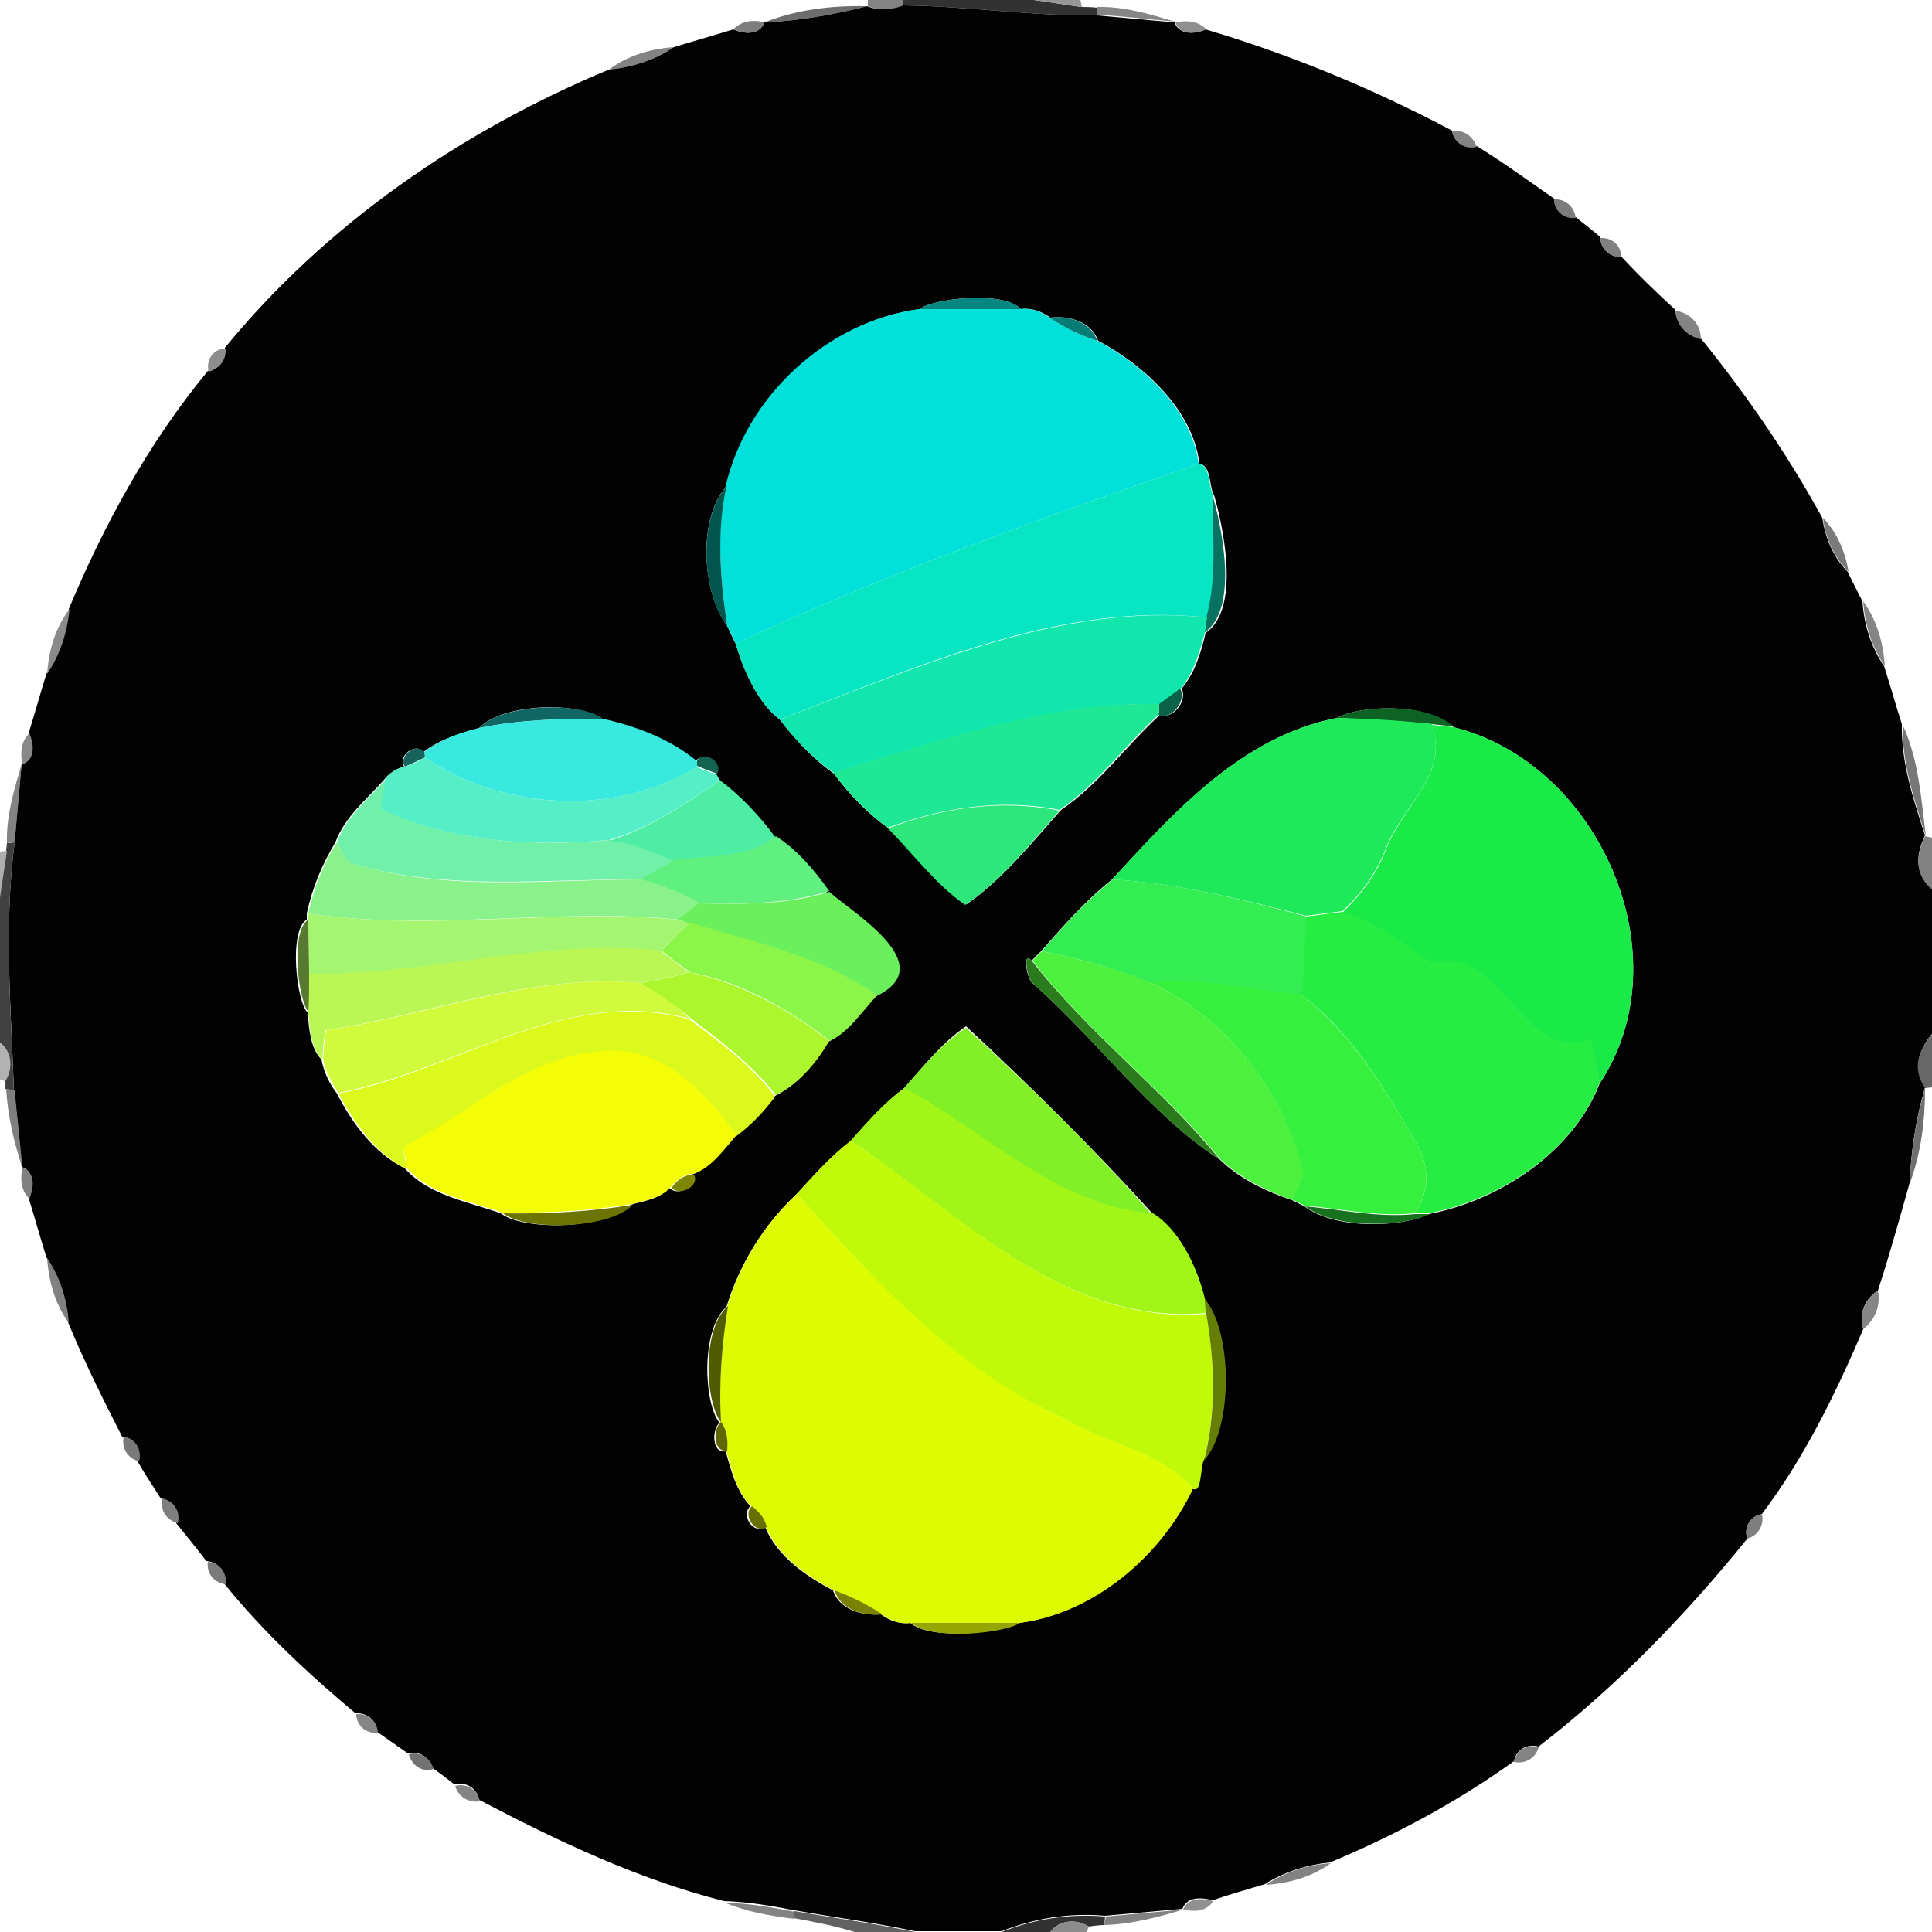 <?xml version="1.0" encoding="utf-8"?>
<!-- Generator: Adobe Illustrator 26.0.3, SVG Export Plug-In . SVG Version: 6.00 Build 0)  -->
<svg version="1.1" id="Layer_1" xmlns="http://www.w3.org/2000/svg" xmlns:xlink="http://www.w3.org/1999/xlink" x="0px" y="0px"
	 viewBox="0 0 250 250" style="enable-background:new 0 0 250 250;" xml:space="preserve">
<style type="text/css">
	.st0{fill:#838383;}
	.st1{fill:#323232;}
	.st2{fill:#979797;}
	.st3{fill:#6D6D6D;}
	.st4{fill:#010201;}
	.st5{fill:#868686;}
	.st6{fill:#7E7E7E;}
	.st7{fill:#8F8F8F;}
	.st8{fill:#848484;}
	.st9{fill:#7C7C7C;}
	.st10{fill:#818181;}
	.st11{fill:#058681;}
	.st12{fill:#01E1D9;}
	.st13{fill:#057C75;}
	.st14{fill:#8E8E8E;}
	.st15{fill:#07E5C3;}
	.st16{fill:#035650;}
	.st17{fill:#06725F;}
	.st18{fill:#7A7A7A;}
	.st19{fill:#858585;}
	.st20{fill:#8A8A8A;}
	.st21{fill:#11E7AC;}
	.st22{fill:#0A6249;}
	.st23{fill:#1EE893;}
	.st24{fill:#106663;}
	.st25{fill:#0C6323;}
	.st26{fill:#38E9E0;}
	.st27{fill:#1EEA59;}
	.st28{fill:#19EA48;}
	.st29{fill:#777777;}
	.st30{fill:#888888;}
	.st31{fill:#15635B;}
	.st32{fill:#54EFC7;}
	.st33{fill:#136552;}
	.st34{fill:#71F0A9;}
	.st35{fill:#4DEDA4;}
	.st36{fill:#2EE77A;}
	.st37{fill:#5FF080;}
	.st38{fill:#828282;}
	.st39{fill:#414141;}
	.st40{fill:#8AF28B;}
	.st41{fill:#AEAEAE;}
	.st42{fill:#33ED52;}
	.st43{fill:#6BF05D;}
	.st44{fill:#A4F671;}
	.st45{fill:#25ED41;}
	.st46{fill:#567A2F;}
	.st47{fill:#8BF548;}
	.st48{fill:#BAF755;}
	.st49{fill:#4BF13D;}
	.st50{fill:#2B7B1E;}
	.st51{fill:#ADF62D;}
	.st52{fill:#D0FA3B;}
	.st53{fill:#37F03E;}
	.st54{fill:#DCF91E;}
	.st55{fill:#82F027;}
	.st56{fill:#676767;}
	.st57{fill:#B2B2B2;}
	.st58{fill:#F4FC06;}
	.st59{fill:#7F7F7F;}
	.st60{fill:#A1F617;}
	.st61{fill:#6F6F6F;}
	.st62{fill:#C0FA09;}
	.st63{fill:#808080;}
	.st64{fill:#7E8702;}
	.st65{fill:#DDFB01;}
	.st66{fill:#6D7502;}
	.st67{fill:#18711F;}
	.st68{fill:#657E06;}
	.st69{fill:#515B02;}
	.st70{fill:#5D6703;}
	.st71{fill:#797979;}
	.st72{fill:#656F02;}
	.st73{fill:#7B7B7B;}
	.st74{fill:#798202;}
	.st75{fill:#94A504;}
	.st76{fill:#727272;}
	.st77{fill:#919191;}
	.st78{fill:#616161;}
	.st79{fill:#8C8C8C;}
</style>
<g id="_x23_838383ff">
	<path class="st0" d="M112.3,0h4.5l0.2,0.7c-1.5,0.7-3.2,0.7-4.7,0.1L112.3,0z"/>
	<path class="st0" d="M78.8,9c2.4-1.8,5.4-2.7,8.4-2.9C84.7,7.8,81.8,8.7,78.8,9z"/>
	<path class="st0" d="M0.9,109.1c-0.1-3.5,0.9-6.9,1.9-10.2c-0.3,3.3-0.6,6.7-0.9,10L0.9,109.1z"/>
	<path class="st0" d="M195.9,228c0.3-1.5,1.7-2.4,3.2-1.9C198.7,227.5,197.4,228.3,195.9,228z"/>
	<path class="st0" d="M93.8,246.2c3.1,0.1,6.1,0.6,9.1,1.2l-0.1,0.9C99.6,247.9,96.6,247.4,93.8,246.2z"/>
</g>
<g id="_x23_323232ff">
	<path class="st1" d="M116.8,0h17c1.5,0.2,4.6,0.7,6.1,0.9c0.5,0,1.5,0,2,0.1l0.1,1c-8.4,0.1-16.7-1.2-25.1-1.3L116.8,0z"/>
	<path class="st1" d="M129.6,250c4.3-1.7,8.8-2.4,13.4-2l-0.1,1.1c-0.5,0-1.5,0.1-2,0.2c-1.6-1-3.8-0.9-5,0.7H129.6z"/>
</g>
<g id="_x23_979797ff">
	<path class="st2" d="M133.8,0h6l0.2,0.9C138.4,0.7,135.4,0.2,133.8,0z"/>
</g>
<g id="_x23_6d6d6dff">
	<path class="st3" d="M98.9,2.9c4.3-1.7,8.8-2.2,13.3-2.1C107.9,1.9,103.4,2.7,98.9,2.9z"/>
</g>
<g id="_x23_010201ff">
	<path class="st4" d="M112.2,0.8c1.5,0.6,3.2,0.5,4.7-0.1c8.4,0.1,16.7,1.4,25.1,1.3c3.3,0.3,6.7,0.6,10,0.9c0.6,1.7,2.7,1.5,4,0.9
		c11.1,3.3,21.7,7.7,31.9,13.1c0.2,1.5,1.7,2.4,3.2,2c3.4,2.1,6.7,4.5,10,6.8c0,1.5,1.3,2.6,2.8,2.4c1.1,0.9,2.2,1.7,3.2,2.6
		c0,1.5,1.2,2.6,2.7,2.5c2.2,2.4,4.6,4.7,7,6.9c0.1,1.9,1.5,3.4,3.3,3.7c5.9,7.3,11.2,15,15.7,23.2c0.4,2.6,1.4,5.1,3.3,7
		c0.6,1.3,1.3,2.6,1.9,3.8c0.2,3,1.1,5.9,2.8,8.4c0.8,2.5,1.5,5,2.3,7.5c-0.1,5,1.5,9.8,3,14.4c-1.4,2.9-1.1,5.2,0.9,6.9v18.8
		c-2,2.4-2.3,4.7-0.9,6.9c-1.2,4.1-1.8,8.2-2,12.4c-1.3,4.6-2.6,9.3-4.1,13.9c-1.7,1.1-2.5,3-1.9,5c-3.6,8.4-7.6,16.6-13.1,23.9
		c-1.5,0.3-2.4,1.7-1.9,3.2c-8,9.9-16.9,19.1-27,26.9c-1.5-0.4-2.9,0.4-3.2,1.9c-7.4,5.3-15.4,9.6-23.8,13.1c-3,0.3-5.9,1.2-8.4,2.8
		c-2.3,0.7-4.5,1.3-6.8,2.1c-1.4-0.4-3.3-0.5-3.9,1.1c-3.4,0.3-6.7,0.6-10,0.9c-4.6-0.4-9.1,0.3-13.4,2h-11.2
		c-5.2-1.1-10.4-1.8-15.6-2.7c-3-0.6-6-1.1-9.1-1.2c-11.1-2.8-21.6-7.8-31.7-13.1c-0.3-1.5-1.7-2.4-3.2-2c-0.9-0.7-1.8-1.4-2.8-2.1
		c-0.4-1.4-1.8-2.3-3.2-1.9c-1.3-0.9-2.7-1.9-4-2.8c-0.1-1.5-1.3-2.5-2.8-2.4c-6.1-5.1-12-10.6-17-16.8c0.3-1.5-0.8-2.8-2.3-2.9
		c-1.3-1.7-2.6-3.3-3.9-4.9c0.4-1.5-0.5-2.9-2-3.2c-1-1.6-2.1-3.2-3-4.8c0.4-1.5-0.5-2.9-2-3.2c-2.5-4.9-4.9-9.7-7-14.8
		c-0.3-3-1.2-5.9-2.8-8.4c-0.8-2.6-1.5-5.1-2.3-7.7c0.6-1.4,0.8-3.4-0.9-4c-0.3-3.4-0.6-6.7-1-10c-0.4-10.7-1.3-21.4,0.1-32.1
		c0.3-3.3,0.6-6.7,0.9-10c1.7-0.6,1.5-2.7,0.9-4c0.8-2.6,1.5-5.1,2.3-7.7c1.7-2.5,2.6-5.4,2.9-8.4c4.6-11,10.4-21.6,18-30.8
		c1.4-0.4,2.3-1.5,2.2-3C42.2,29,59.8,16.9,78.8,9c3-0.3,5.9-1.2,8.4-2.9c2.6-0.8,5.1-1.5,7.7-2.3c1.3,0.6,3.4,0.8,4-0.9
		C103.4,2.7,107.9,1.9,112.2,0.8 M119,40c-11.9,1.6-22.3,11.2-25,22.9C90.1,67.4,91,77,94.1,81c0.3,0.6,0.8,1.8,1.1,2.3
		c1,3.4,2.8,7.6,5.7,9.8c2,2.6,4.3,5.1,7,7c2,2.7,4.4,5.2,7.1,7.1c3.2,3.3,6.2,7.3,10.1,9.8c4.6-3.2,8.4-7.9,12.2-12.2
		c4.8-3.2,8.5-8.4,12.8-12.3c1.7,0.7,3.6-1.9,2.8-3.4c1.7-2,2.5-4.6,3.1-7.2c4.8-3.2,2-14.8,1.1-17.8c-0.7-1.2-0.3-3.8-1.9-4.1
		c-0.8-6.9-7.2-12.8-13.1-15.9c-0.9-2.5-3.8-3.3-6.2-3c-1.1-0.8-2.4-1.3-3.8-1.1C130,37.6,120.7,38.6,119,40 M62,94.2
		c-2.5,0.7-5.1,1.5-7.2,3.1c-1.1-1.3-3.4,0.6-2.5,1.9c-1.1,0.3-2,0.9-2.6,1.7c-2.2,2.5-5.1,4.8-6.3,8.1c-1.7,2.8-3,5.9-3.7,9.2v0.8
		c-2.4,1.4-1.3,10.8,0.1,12c0.2,2,0.3,4.6,1.8,6.1c0.3,1.6,1,3.1,2,4.4c2,3.9,4.8,7.7,8.8,9.7c3.1,3.5,8.2,4.3,12.4,5.8
		c2.9,2.3,13.7,2.1,16.8-1.1c1.7-0.5,3.7-0.7,5-2.2c1.1,1.2,3.7-0.2,2.9-1.7c2.4-0.8,4-3.2,5.6-5c2-1.4,3.6-3.2,5-5.1
		c3.1-1.5,5.2-4.1,6.9-7c2.5-1.2,4.2-3.9,6.1-5.9c8.3-4-2.8-10.5-6.1-13.5c-1.9-2.7-4.2-5.4-6.9-7.1c-2.1-2.7-4.4-5.3-7.1-7.3
		l-0.5-0.8c0.8-1.4-1.6-3.2-2.6-1.7c-3.5-2.9-7.8-4.5-12.2-5.5C75.1,90.7,65,91,62,94.2 M173,92.9c-12.3,2.4-21,12.1-29.1,20.9
		c-3.4,2.7-6.3,6-9.2,9.3c-0.3,0.3-0.9,0.9-1.2,1.2c-1.3-1.4-0.6,2.6,0.2,3c8.3,7.3,15,16.8,24.2,22.8c2.6,2.5,6,4.1,9.3,5.2
		c0.4,0.2,1.2,0.6,1.6,0.8c4.2,3.2,13,2.6,16.1,1c9.3-1.8,18.7-8.1,22.1-16.9c10.9-16.4,0-41.4-18.9-46.1
		C184.5,90.8,175.8,91.3,173,92.9 M116.9,140.9c-2.6,1.9-4.7,4.4-6.9,6.8c-2.6,2-4.8,4.5-7,6.9c-4.2,3.9-7.3,9-9,14.5
		c-3.4,3-2.9,12.6-0.9,15c-1,0.9-1,4,0.8,3.7c0.7,2.5,1.4,5.2,3.2,7.1c-1.3,1.2,0.4,3.7,1.9,2.7c1.6,3.8,5.2,6.3,8.8,8.2
		c0.8,2.5,3.8,3.3,6.2,3.1c1.1,0.8,2.4,1.3,3.8,1.1c2.6,2.3,11.9,1.3,14.1,0c9.7-1.3,18.3-8.7,22.4-17.4c1,0.8,0.8-2.8,1.4-3.7
		c3.7-4.2,3.6-16.6,0.1-20.9c-1.1-4.1-3.4-8.9-6.7-11c-7.6-8.4-15.8-16.5-24.1-24.2C121.8,135,119.4,138.1,116.9,140.9z"/>
</g>
<g id="_x23_868686ff">
	<path class="st5" d="M141.9,0.9c3.5-0.1,6.8,0.9,10.1,1.9c-3.4-0.3-6.7-0.7-10-0.9L141.9,0.9z"/>
</g>
<g id="_x23_7e7e7eff">
	<path class="st6" d="M94.9,3.8c1-1.1,2.6-1.3,4-0.9C98.3,4.6,96.3,4.4,94.9,3.8z"/>
</g>
<g id="_x23_8f8f8fff">
	<path class="st7" d="M152.1,2.9c1.4-0.3,3-0.2,4,0.9C154.7,4.4,152.7,4.6,152.1,2.9z"/>
</g>
<g id="_x23_848484ff">
	<path class="st8" d="M187.9,17c1.4-0.3,2.7,0.6,3.2,2C189.6,19.4,188.2,18.5,187.9,17z"/>
	<path class="st8" d="M216.8,40.2c1.9,0.3,3.3,1.7,3.3,3.7C218.3,43.5,216.9,42.1,216.8,40.2z"/>
	<path class="st8" d="M58.9,231.1c1.5-0.4,2.9,0.5,3.2,2C60.6,233.3,59.3,232.5,58.9,231.1z"/>
</g>
<g id="_x23_7c7c7cff">
	<path class="st9" d="M201.1,25.8c1.4-0.1,2.6,0.9,2.8,2.4C202.4,28.4,201.1,27.3,201.1,25.8z"/>
</g>
<g id="_x23_818181ff">
	<path class="st10" d="M207.1,30.8c1.5-0.1,2.7,1,2.7,2.5C208.4,33.3,207.1,32.3,207.1,30.8z"/>
	<path class="st10" d="M6.1,162.8c1.7,2.5,2.6,5.4,2.8,8.4C7.1,168.7,6.3,165.8,6.1,162.8z"/>
</g>
<g id="_x23_058681ff">
	<path class="st11" d="M119,40c1.7-1.4,11-2.4,13.1,0C127.7,40,123.3,40,119,40z"/>
</g>
<g id="_x23_01e1d9ff">
	<path class="st12" d="M93.9,62.9c2.7-11.7,13.2-21.3,25-22.9c4.3,0,8.7,0,13.1,0c1.4-0.2,2.7,0.3,3.8,1.1c1.9,1.3,4,2.3,6.2,3
		c5.9,3.1,12.2,8.9,13.1,15.9c-20.2,7-40.5,14.2-59.9,23.3c-0.3-0.6-0.8-1.8-1.1-2.3C93.2,75,92.7,68.9,93.9,62.9z"/>
</g>
<g id="_x23_057c75ff">
	<path class="st13" d="M135.8,41.1c2.4-0.3,5.3,0.5,6.2,3C139.8,43.4,137.7,42.4,135.8,41.1z"/>
</g>
<g id="_x23_8e8e8eff">
	<path class="st14" d="M27,48.1c-0.4-1.5,0.6-3,2.2-3C29.3,46.6,28.4,47.7,27,48.1z"/>
</g>
<g id="_x23_07e5c3ff">
	<path class="st15" d="M95.2,83.3c19.4-9.1,39.7-16.3,59.9-23.3c1.6,0.3,1.2,2.8,1.9,4.1c0,5.2,0.5,10.6-0.8,15.8
		c-19.1-2.1-37.7,6.5-55.3,13.2C98,90.9,96.2,86.7,95.2,83.3z"/>
</g>
<g id="_x23_035650ff">
	<path class="st16" d="M94.1,81c-3.1-3.9-4-13.5-0.1-18.1C92.7,68.9,93.2,75,94.1,81z"/>
</g>
<g id="_x23_06725fff">
	<path class="st17" d="M156.9,64.1c0.9,3,3.7,14.6-1.1,17.8c0.1-0.5,0.3-1.5,0.3-2C157.5,74.7,156.9,69.4,156.9,64.1z"/>
</g>
<g id="_x23_7a7a7aff">
	<path class="st18" d="M235.9,67c1.8,1.9,2.9,4.4,3.3,7C237.3,72.1,236.2,69.6,235.9,67z"/>
</g>
<g id="_x23_858585ff">
	<path class="st19" d="M241.1,77.8c1.8,2.5,2.6,5.4,2.8,8.4C242.2,83.7,241.3,80.8,241.1,77.8z"/>
	<path class="st19" d="M241.1,172c-0.6-1.9,0.2-3.9,1.9-5C243.4,169,242.6,170.8,241.1,172z"/>
	<path class="st19" d="M46.1,221.8c1.5-0.1,2.7,0.9,2.8,2.4C47.4,224.4,46.1,223.3,46.1,221.8z"/>
</g>
<g id="_x23_8a8a8aff">
	<path class="st20" d="M6.1,87.2c0.2-3,1-5.9,2.9-8.4C8.7,81.8,7.8,84.7,6.1,87.2z"/>
</g>
<g id="_x23_11e7acff">
	<path class="st21" d="M100.9,93.1c17.6-6.6,36.2-15.2,55.3-13.2c-0.1,0.5-0.2,1.5-0.3,2c-0.7,2.5-1.4,5.1-3.1,7.2
		c-0.9,0.7-1.8,1.3-2.7,2c-14.4-0.2-28.6,4.8-42.2,8.9C105.2,98.2,102.9,95.7,100.9,93.1z"/>
</g>
<g id="_x23_0a6249ff">
	<path class="st22" d="M150,91.1c0.9-0.7,1.8-1.3,2.7-2c0.9,1.5-1.1,4.2-2.8,3.4C150,92.2,150,91.5,150,91.1z"/>
</g>
<g id="_x23_1ee893ff">
	<path class="st23" d="M107.8,100c13.6-4.1,27.8-9.2,42.2-8.9c0,0.4,0,1.1-0.1,1.4c-4.3,3.9-8,9.1-12.8,12.3
		c-7.5-1.5-15.2-0.3-22.2,2.3C112.2,105.2,109.9,102.7,107.8,100z"/>
</g>
<g id="_x23_106663ff">
	<path class="st24" d="M62,94.2c2.9-3.1,13-3.5,16-1.2C72.7,93,67.3,93.1,62,94.2z"/>
</g>
<g id="_x23_0c6323ff">
	<path class="st25" d="M173,92.9c2.8-1.6,11.5-2.1,15.1,1.1c-0.7-0.1-2.1-0.2-2.8-0.3C181.2,93.3,177.1,93.1,173,92.9z"/>
</g>
<g id="_x23_38e9e0ff">
	<path class="st26" d="M62,94.2c5.3-1.1,10.6-1.2,16-1.2c4.4,1,8.7,2.6,12.2,5.5l0,0.7C79.8,105.7,65,104.9,55,98l-0.1-0.7
		C57,95.7,59.5,94.8,62,94.2z"/>
</g>
<g id="_x23_1eea59ff">
	<path class="st27" d="M143.9,113.8c8.1-8.8,16.8-18.5,29.1-20.9c4.1,0.1,8.2,0.3,12.3,0.8c2.3,6.7-4.1,10.8-6.1,16.4
		c-1.2,3-3.1,5.6-5.5,7.8c-1.6,0.2-3.1,0.4-4.7,0.6C160.8,116.4,152.5,114.3,143.9,113.8z"/>
</g>
<g id="_x23_19ea48ff">
	<path class="st28" d="M185.3,93.8c0.7,0.1,2.1,0.2,2.8,0.3c18.9,4.7,29.8,29.7,18.9,46.1c-0.4-1.9-0.8-3.7-1.2-5.6
		c-9.1,3-11.5-12.5-20.5-9.9c-3.7-2.5-7.3-5.4-11.6-6.6c2.3-2.2,4.3-4.8,5.5-7.8C181.2,104.5,187.6,100.4,185.3,93.8z"/>
</g>
<g id="_x23_777777ff">
	<path class="st29" d="M246.2,93.8c2.1,4.5,2.4,9.6,3,14.4C247.7,103.5,246.1,98.7,246.2,93.8z"/>
</g>
<g id="_x23_888888ff">
	<path class="st30" d="M2.9,98.9c-0.3-1.4-0.2-3,0.9-4C4.4,96.3,4.6,98.3,2.9,98.9z"/>
</g>
<g id="_x23_15635bff">
	<path class="st31" d="M52.4,99.2c-0.9-1.3,1.4-3.2,2.5-1.9L55,98C54.2,98.4,53.3,98.8,52.4,99.2z"/>
</g>
<g id="_x23_54efc7ff">
	<path class="st32" d="M52.4,99.2c0.9-0.3,1.8-0.7,2.6-1.2c10,6.9,24.8,7.7,35.1,1.2c0.8,0.4,1.7,0.7,2.6,1l0.5,0.8
		c-4.6,3-9.1,6.2-14.4,7.7c-10,0.9-20.4,0.3-29.6-4c0.1-1.3,0.4-2.6,0.6-3.8C50.4,100,51.3,99.4,52.4,99.2z"/>
</g>
<g id="_x23_136552ff">
	<path class="st33" d="M90.2,98.4c1-1.4,3.4,0.3,2.6,1.7c-0.9-0.3-1.7-0.6-2.6-1L90.2,98.4z"/>
</g>
<g id="_x23_71f0a9ff">
	<path class="st34" d="M43.6,109c1.2-3.3,4-5.6,6.3-8.1c-0.2,1.3-0.5,2.5-0.6,3.8c9.2,4.3,19.6,4.9,29.6,4c3,0.2,5.7,1.5,8.4,2.6
		c-1.4,0.9-2.9,1.7-4.4,2.5c-12.2-0.1-24.8,1.5-36.8-1.9C44.6,111.8,44.2,110.1,43.6,109z"/>
</g>
<g id="_x23_4deda4ff">
	<path class="st35" d="M93.2,101c2.7,2,5.1,4.6,7.1,7.3c-3.7,3-8.7,2.3-13.1,3.1c-2.7-1.1-5.5-2.4-8.4-2.6
		C84.1,107.2,88.7,104,93.2,101z"/>
</g>
<g id="_x23_2ee77aff">
	<path class="st36" d="M114.9,107.2c7-2.7,14.7-3.8,22.2-2.3c-3.7,4.2-7.5,9-12.2,12.2C121.1,114.5,118.2,110.5,114.9,107.2z"/>
</g>
<g id="_x23_5ff080ff">
	<path class="st37" d="M100.4,108.2c2.7,1.7,5,4.4,6.9,7.1c-5.4,1.7-11.2,1.7-16.9,1.6c-2.4-1.4-4.9-2.4-7.6-3.1
		c1.5-0.8,3-1.6,4.4-2.5C91.7,110.6,96.7,111.2,100.4,108.2z"/>
</g>
<g id="_x23_828282ff">
	<path class="st38" d="M249.1,108.2l0.9,0.2v6.7C248,113.4,247.7,111.1,249.1,108.2z"/>
	<path class="st38" d="M163.8,243.9c2.5-1.7,5.4-2.6,8.4-2.8C169.7,242.9,166.8,243.7,163.8,243.9z"/>
	<path class="st38" d="M143.1,248c3.3-0.3,6.7-0.6,10-0.9c-3.3,1-6.7,1.9-10.2,2L143.1,248z"/>
</g>
<g id="_x23_414141ff">
	<path class="st39" d="M0.9,109.1l1-0.1c-1.4,10.7-0.5,21.4-0.1,32.1l-1.1-0.2l-0.1-1c1-1.6,0.9-3.8-0.7-5v-18.8
		c0.2-1.5,0.7-4.6,0.9-6.1L0.9,109.1z"/>
</g>
<g id="_x23_8af28bff">
	<path class="st40" d="M39.9,118.2c0.7-3.2,1.9-6.4,3.7-9.2c0.6,1.1,1,2.8,2.6,2.9c11.9,3.5,24.5,1.9,36.8,1.9
		c2.6,0.7,5.2,1.7,7.6,3.1c-0.9,0.7-1.8,1.4-2.7,2.1C71.8,117.4,55.8,120.6,39.9,118.2z"/>
</g>
<g id="_x23_aeaeaeff">
	<path class="st41" d="M0,110.2l0.9-0.1c-0.2,1.5-0.7,4.6-0.9,6.1V110.2z"/>
</g>
<g id="_x23_33ed52ff">
	<path class="st42" d="M134.8,123.1c2.8-3.3,5.8-6.6,9.2-9.3c8.5,0.5,16.8,2.6,25.1,4.8c-0.2,3.4-0.1,6.8-0.6,10.2
		c-6.5-0.7-13-2.2-19.6-1.6C144.3,125.3,139.6,124,134.8,123.1z"/>
</g>
<g id="_x23_6bf05dff">
	<path class="st43" d="M107.3,115.4c3.3,2.9,14.4,9.5,6.1,13.5c-7.2-5.1-16-6.8-24.2-9.4c-0.4-0.1-1.1-0.4-1.5-0.5
		c0.9-0.7,1.8-1.4,2.7-2.1C96.1,117,101.9,117.1,107.3,115.4z"/>
</g>
<g id="_x23_a4f671ff">
	<path class="st44" d="M39.9,118.2c15.9,2.4,31.9-0.7,47.8,0.8c0.4,0.1,1.1,0.4,1.5,0.5c-1.2,1.2-2.5,2.3-3.7,3.6
		c-15.4-1.6-30.3,3.2-45.5,3c0-1.8-0.1-5.3-0.1-7V118.2z"/>
</g>
<g id="_x23_25ed41ff">
	<path class="st45" d="M169,118.6c1.6-0.2,3.1-0.4,4.7-0.6c4.3,1.3,7.9,4.1,11.6,6.6c9-2.6,11.3,12.9,20.5,9.9
		c0.5,1.8,0.8,3.7,1.2,5.6c-3.4,8.9-12.8,15.1-22.1,16.9c-0.5,0-1.4,0-1.9,0c2-2.6,2-5.8,0.5-8.7c-4.1-7.1-8.5-14.6-15.1-19.6
		C168.9,125.4,168.8,122,169,118.6z"/>
</g>
<g id="_x23_567a2fff">
	<path class="st46" d="M40,131c-1.4-1.2-2.5-10.6-0.1-12c0,1.8,0.1,5.3,0.1,7C40,127.7,40,129.4,40,131z"/>
</g>
<g id="_x23_8bf548ff">
	<path class="st47" d="M85.6,123c1.2-1.2,2.4-2.4,3.7-3.6c8.2,2.5,17,4.3,24.2,9.4c-1.9,2-3.6,4.7-6.1,5.9
		c-5.3-4.1-11.4-7.6-18.1-8.9C88,124.9,86.8,124,85.6,123z"/>
</g>
<g id="_x23_baf755ff">
	<path class="st48" d="M40,126c15.3,0.2,30.2-4.6,45.5-3c1.2,1,2.4,1.9,3.6,2.8c-2.1,0.6-4.2,1.1-6.4,1.4c-13.9-1.3-27,4.1-40.6,6.1
		c-0.2,1.2-0.3,2.5-0.4,3.8c-1.5-1.5-1.6-4-1.8-6.1C40,129.4,40,127.7,40,126z"/>
</g>
<g id="_x23_4bf13dff">
	<path class="st49" d="M133.6,124.3c0.3-0.3,0.9-0.9,1.2-1.2c4.8,0.9,9.5,2.2,14,4c10,4.7,17.4,14.2,20,24.9
		c-0.2,1.2-0.9,2.2-1.5,3.3c-3.4-1.2-6.7-2.8-9.3-5.2C150.5,140.9,140.8,133.7,133.6,124.3z"/>
</g>
<g id="_x23_2b7b1eff">
	<path class="st50" d="M133.7,127.3c-0.7-0.4-1.5-4.4-0.2-3c7.3,9.4,16.9,16.6,24.4,25.8C148.7,144.1,142,134.6,133.7,127.3z"/>
</g>
<g id="_x23_adf62dff">
	<path class="st51" d="M82.8,127.2c2.2-0.3,4.3-0.8,6.4-1.4c6.7,1.4,12.8,4.8,18.1,8.9c-1.7,2.9-3.9,5.5-6.9,7c-3.1-4-7.2-7-11.1-10
		C87.3,130,85,128.6,82.8,127.2z"/>
</g>
<g id="_x23_d0fa3bff">
	<path class="st52" d="M42.2,133.3c13.5-1.9,26.7-7.4,40.6-6.1c2.3,1.4,4.6,2.7,6.4,4.6c-16.3-4.3-30.2,6.8-45.4,9.6
		c-0.9-1.3-1.7-2.8-2-4.4C41.9,135.8,42,134.6,42.2,133.3z"/>
</g>
<g id="_x23_37f03eff">
	<path class="st53" d="M148.8,127.1c6.6-0.6,13.1,0.9,19.6,1.6c6.6,5.1,11,12.5,15.1,19.6c1.5,2.9,1.5,6-0.5,8.7
		c-4.8,0.5-9.4-0.6-14.2-1c-0.4-0.2-1.2-0.6-1.6-0.8c0.5-1.1,1.2-2.1,1.5-3.3C166.2,141.3,158.8,131.8,148.8,127.1z"/>
</g>
<g id="_x23_dcf91eff">
	<path class="st54" d="M43.8,141.5c15.2-2.8,29.1-14,45.4-9.6c4,3,8.1,6,11.1,10c-1.4,1.9-3.1,3.7-5,5.1
		c-3.9-5.7-9.8-11.7-17.4-10.9c-9.6,0.6-16.9,7.7-25,12c-1.3,0.5-0.2,2.2-0.3,3.2C48.6,149.2,45.9,145.4,43.8,141.5z"/>
</g>
<g id="_x23_82f027ff">
	<path class="st55" d="M116.9,140.9c2.5-2.8,4.9-5.8,8.1-7.9c8.4,7.6,16.6,15.7,24.1,24.2C136.8,156.3,127.4,146.4,116.9,140.9z"/>
</g>
<g id="_x23_676767ff">
	<path class="st56" d="M249.1,140.8c-1.5-2.2-1.2-4.5,0.9-6.9v6.8L249.1,140.8z"/>
</g>
<g id="_x23_b2b2b2ff">
	<path class="st57" d="M0,134.9c1.6,1.2,1.7,3.4,0.7,5L0,139.7V134.9z"/>
</g>
<g id="_x23_f4fc06ff">
	<path class="st58" d="M52.9,148c8.2-4.3,15.4-11.3,25-12c7.6-0.8,13.5,5.3,17.4,10.9c-1.6,1.8-3.2,4.2-5.6,5
		c-1.2,0-2.2,0.8-2.9,1.7c-1.2,1.4-3.2,1.7-5,2.2c-5.6,0.9-11.2,1.2-16.8,1.1c-4.3-1.5-9.3-2.3-12.4-5.8
		C52.8,150.2,51.6,148.5,52.9,148z"/>
</g>
<g id="_x23_7f7f7fff">
	<path class="st59" d="M0.8,140.9l1.1,0.2c0.3,3.3,0.7,6.7,1,10C1.8,147.8,1,144.4,0.8,140.9z"/>
	<path class="st59" d="M21,193.9c1.5,0.3,2.4,1.7,2,3.2C21.5,196.7,20.7,195.4,21,193.9z"/>
	<path class="st59" d="M226.1,199.1c-0.5-1.5,0.4-2.9,1.9-3.2C228.3,197.4,227.5,198.7,226.1,199.1z"/>
</g>
<g id="_x23_a1f617ff">
	<path class="st60" d="M110.1,147.6c2.1-2.4,4.3-4.9,6.9-6.8c10.5,5.5,19.9,15.4,32.2,16.2c3.4,2.1,5.7,6.9,6.7,11
		c0.1,0.5,0.2,1.5,0.2,1.9C137.6,171.6,124.1,157,110.1,147.6z"/>
</g>
<g id="_x23_6f6f6fff">
	<path class="st61" d="M247.1,153.2c0.2-4.2,0.8-8.3,2-12.4C249.1,145,248.6,149.2,247.1,153.2z"/>
</g>
<g id="_x23_c0fa09ff">
	<path class="st62" d="M103.1,154.5c2.2-2.4,4.4-4.9,7-6.9c14.1,9.4,27.5,24,46,22.4c1.1,6.3,1.3,12.7-0.3,18.9
		c-0.5,0.9-0.3,4.5-1.4,3.7c-4.4-4.9-11.4-5.8-16.8-9.1C123.5,177.3,113.1,165.5,103.1,154.5z"/>
</g>
<g id="_x23_808080ff">
	<path class="st63" d="M2.9,151.1c1.7,0.6,1.5,2.6,0.9,4C2.7,154.1,2.6,152.5,2.9,151.1z"/>
</g>
<g id="_x23_7e8702ff">
	<path class="st64" d="M86.9,153.7c0.7-1,1.6-1.7,2.9-1.7C90.6,153.4,88,154.9,86.9,153.7z"/>
</g>
<g id="_x23_ddfb01ff">
	<path class="st65" d="M94.1,169c1.7-5.5,4.8-10.6,9-14.5c10,11,20.5,22.7,34.5,29c5.5,3.3,12.5,4.2,16.8,9.1
		c-4.1,8.7-12.7,16.1-22.4,17.4c-4.7,0-9.4,0-14.1,0c-1.4,0.2-2.7-0.3-3.8-1.1c-1.9-1.3-4-2.3-6.2-3.1c-3.5-1.9-7.2-4.4-8.8-8.2
		c-0.2-1.1-1-2-1.9-2.7c-1.9-1.9-2.5-4.7-3.2-7.1c0.1-1.3-0.1-2.7-0.8-3.7C93,179,93.4,174,94.1,169z"/>
</g>
<g id="_x23_6d7502ff">
	<path class="st66" d="M65.1,157c5.6,0.1,11.3-0.2,16.8-1.1C78.8,159.1,68,159.3,65.1,157z"/>
</g>
<g id="_x23_18711fff">
	<path class="st67" d="M168.9,156.1c4.7,0.4,9.4,1.5,14.2,1c0.5,0,1.5,0,1.9,0C181.9,158.7,173,159.2,168.9,156.1z"/>
</g>
<g id="_x23_657e06ff">
	<path class="st68" d="M155.9,168.1c3.6,4.2,3.7,16.7-0.1,20.9c1.6-6.2,1.4-12.6,0.3-18.9C156,169.5,155.9,168.6,155.9,168.1z"/>
</g>
<g id="_x23_515b02ff">
	<path class="st69" d="M93.3,184c-2-2.4-2.6-12,0.9-15C93.4,174,93,179,93.3,184z"/>
</g>
<g id="_x23_5d6703ff">
	<path class="st70" d="M93.3,184c0.8,1.1,0.9,2.4,0.8,3.7C92.3,188,92.2,184.9,93.3,184z"/>
</g>
<g id="_x23_797979ff">
	<path class="st71" d="M16,185.9c1.5,0.2,2.4,1.7,2,3.2C16.5,188.7,15.7,187.4,16,185.9z"/>
</g>
<g id="_x23_656f02ff">
	<path class="st72" d="M97.3,194.9c0.9,0.7,1.7,1.6,1.9,2.7C97.8,198.6,96,196.1,97.3,194.9z"/>
</g>
<g id="_x23_7b7b7bff">
	<path class="st73" d="M26.9,202.1c1.5,0.1,2.5,1.4,2.3,2.9C27.6,204.8,26.7,203.5,26.9,202.1z"/>
</g>
<g id="_x23_798202ff">
	<path class="st74" d="M108,205.8c2.2,0.8,4.2,1.8,6.2,3.1C111.8,209.1,108.8,208.4,108,205.8z"/>
</g>
<g id="_x23_94a504ff">
	<path class="st75" d="M117.9,210c4.7,0,9.4,0,14.1,0C129.9,211.4,120.5,212.3,117.9,210z"/>
</g>
<g id="_x23_727272ff">
	<path class="st76" d="M52.9,227c1.5-0.4,2.8,0.5,3.2,1.9C54.7,229.4,53.3,228.5,52.9,227z"/>
</g>
<g id="_x23_919191ff">
	<path class="st77" d="M153.1,247.1c0.6-1.6,2.6-1.5,3.9-1.1C156.1,247.4,154.5,247.4,153.1,247.1z"/>
</g>
<g id="_x23_616161ff">
	<path class="st78" d="M102.8,247.3c5.2,0.9,10.4,1.6,15.6,2.7h-7.8c-2.6-0.8-5.2-1.3-7.9-1.8L102.8,247.3z"/>
</g>
<g id="_x23_8c8c8cff">
	<path class="st79" d="M135.9,250c1.2-1.6,3.4-1.7,5-0.7l-0.3,0.7H135.9z"/>
</g>
</svg>
